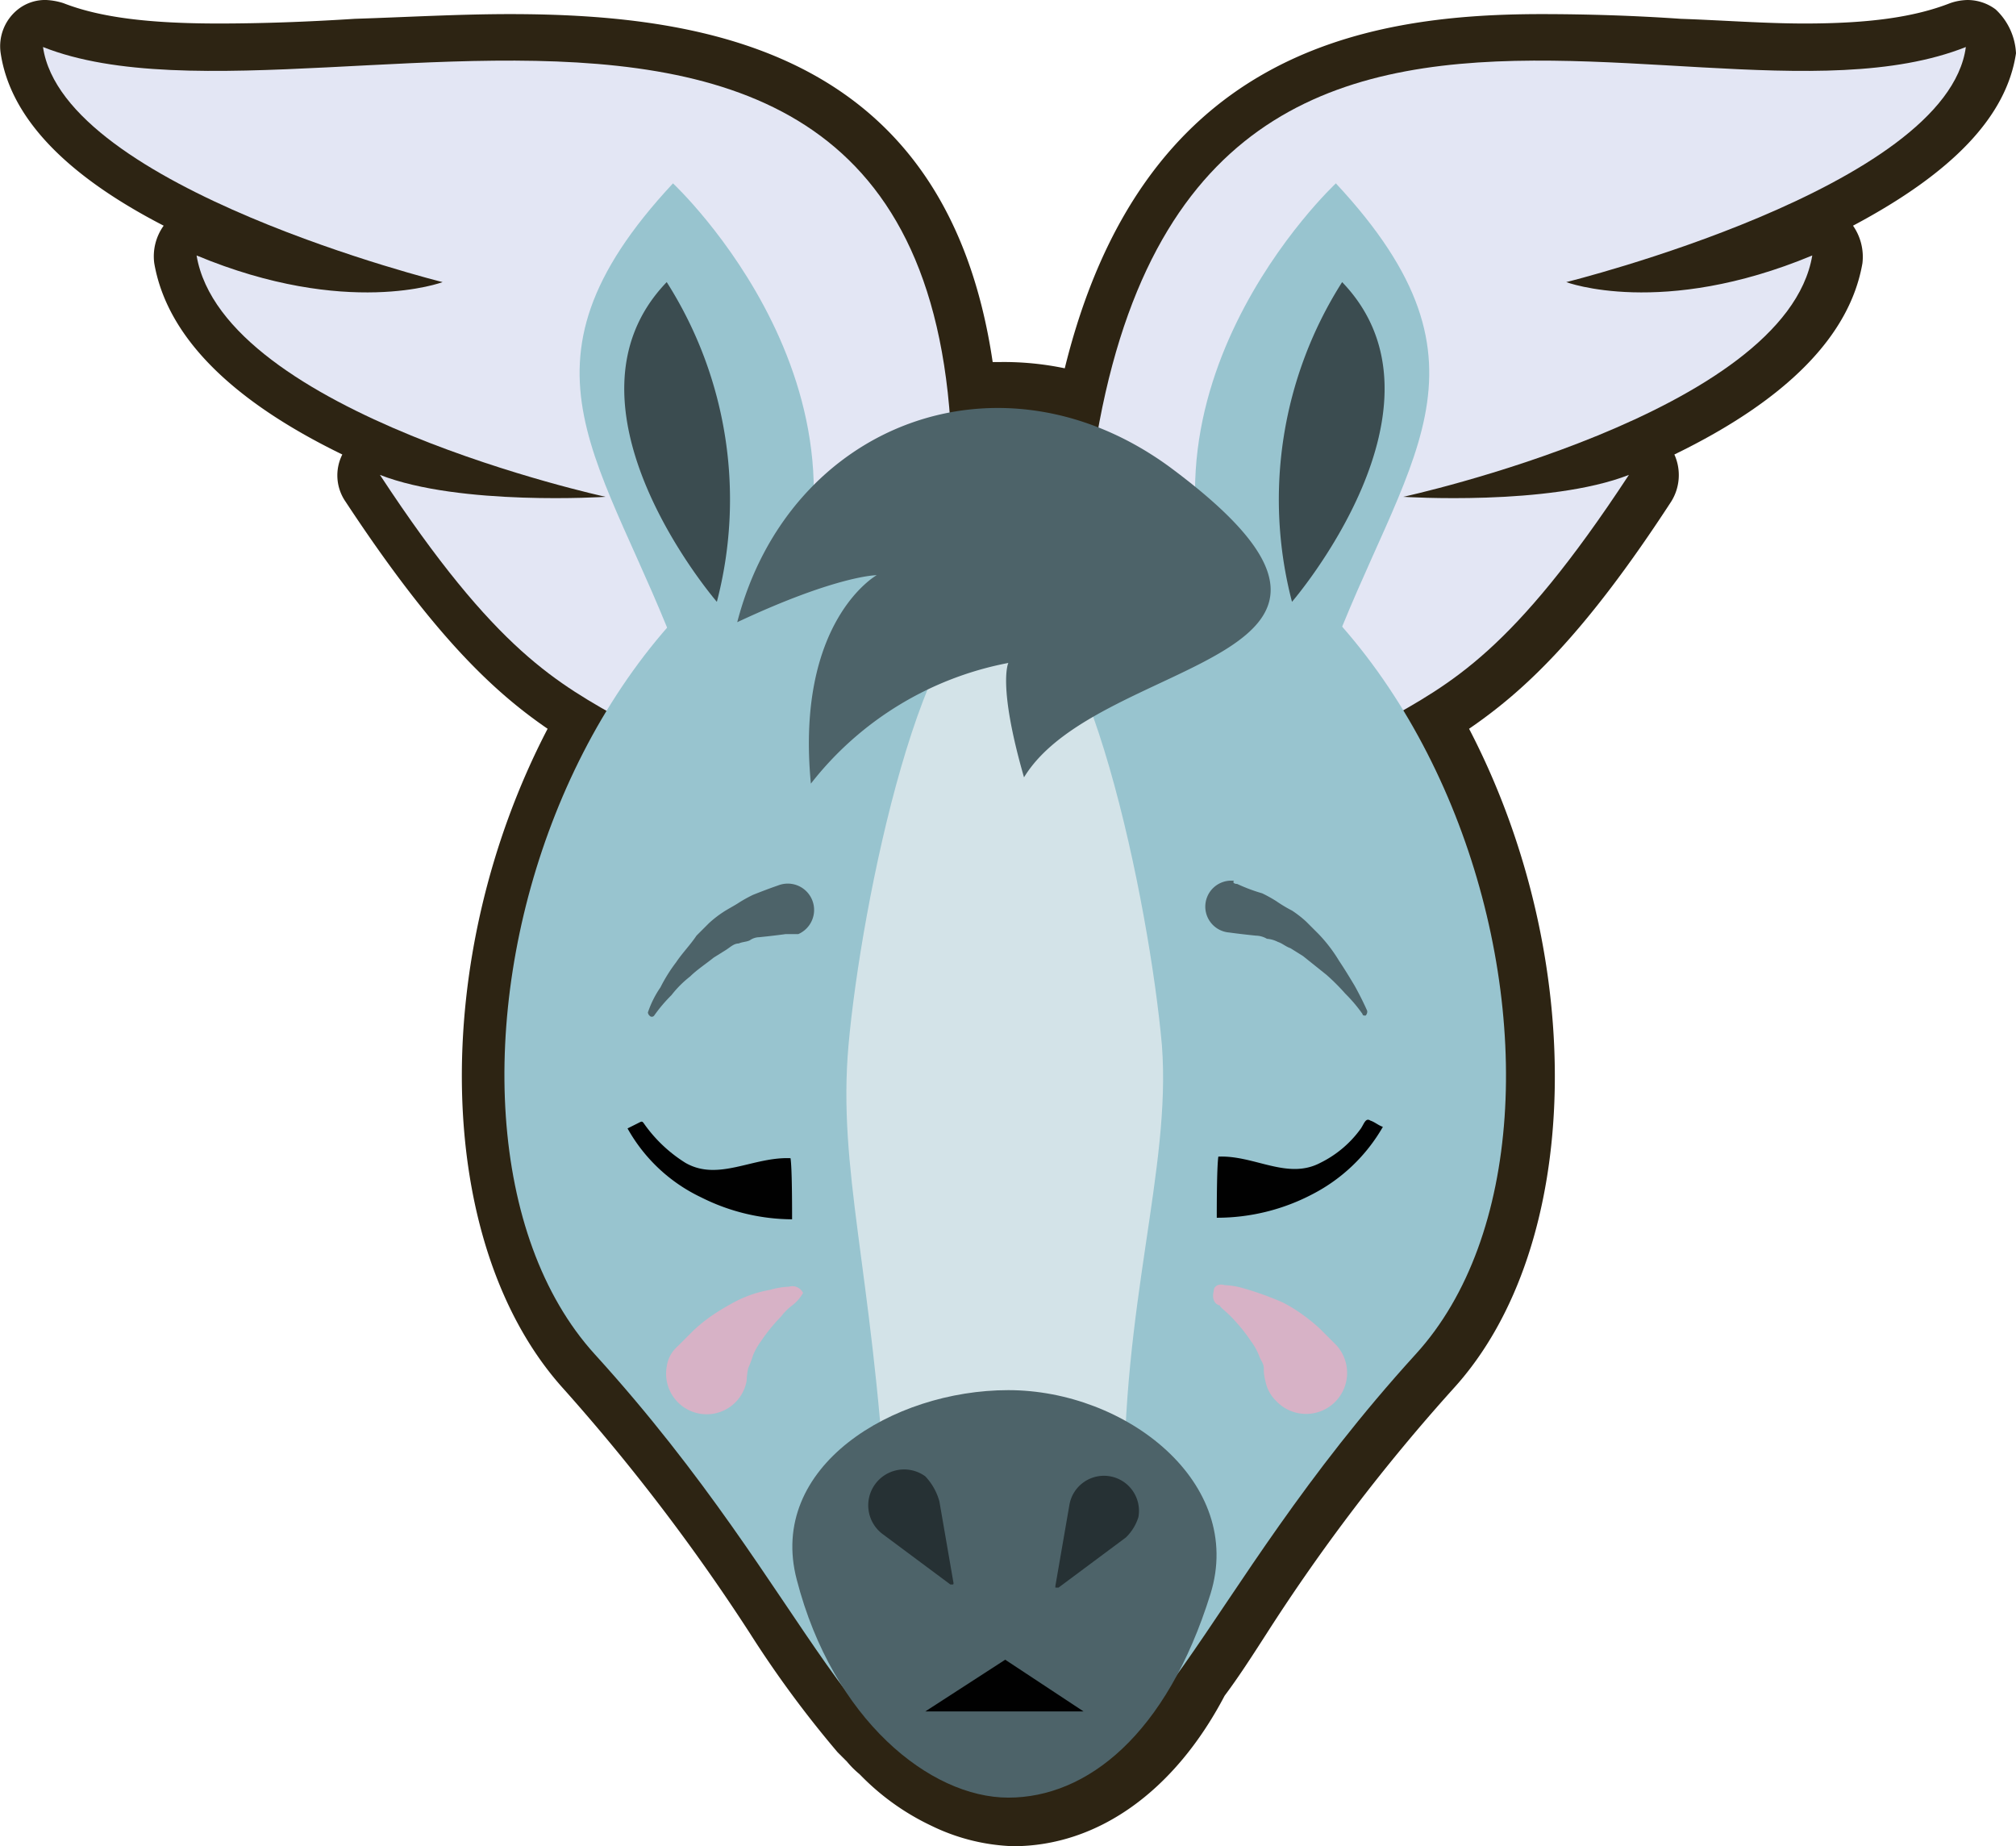 <svg id="Layer_1" data-name="Layer 1" xmlns="http://www.w3.org/2000/svg" viewBox="0 0 128.644 117.8">
  <title>Artboard 40</title>
  <g>
    <path d="M127.344.6a3,3,0,0,0-1.8-.6,3.6,3.6,0,0,0-1.1.2c-2.3.9-5.2,1.3-9.3,1.3-2.5,0-5.1-.2-7.9-.3-2.9-.2-5.9-.3-8.9-.3-11.7,0-25.5,2.7-30.4,22.6a19,19,0,0,0-4.1-.4h-.5C60.444,3.5,45.444.9,32.544.9c-3.3,0-6.7.2-9.9.3q-4.65.3-8.7.3c-4.5,0-7.6-.4-9.9-1.3a4.254,4.254,0,0,0-1.1-.2,2.792,2.792,0,0,0-1.8.6,3,3,0,0,0-1.1,2.8c.6,4,4,7.7,10.4,11a3.353,3.353,0,0,0-.6,2.4c.8,4.6,4.8,8.7,12,12.2a2.951,2.951,0,0,0,.2,3c5.6,8.5,9.4,12.1,12.9,14.5-7.6,14.6-7.3,32.9,1,42.1a127.406,127.406,0,0,1,11.9,15.6,68.456,68.456,0,0,0,5.6,7.6l.6.6a6.036,6.036,0,0,0,.8.8l.1.1a15.649,15.649,0,0,0,4.5,3.2,12.857,12.857,0,0,0,5.2,1.3c5.4,0,10.3-3.5,13.5-9.6.9-1.2,1.8-2.6,2.7-4a120.19,120.19,0,0,1,11.9-15.6c8.3-9.1,8.6-27.5,1-42.1,3.5-2.4,7.3-5.9,12.9-14.5a3.188,3.188,0,0,0,.2-3c7.2-3.5,11.2-7.6,12-12.2a3.478,3.478,0,0,0-.6-2.4c6.4-3.4,9.8-7,10.4-11A4.1,4.1,0,0,0,127.344.6Z" fill="#2d2413"/>
    <g>
      <g>
        <path d="M68.944,45.7c-1.6-60.1,38.1-35.4,56.5-42.7-1.2,9-25.5,15-25.5,15s6.1,2.3,15.7-1.7c-1.7,10.1-26.1,15.4-26.1,15.4s9.3.6,14.4-1.4c-14.9,22.7-15.5,7.7-34.4,34.9Z" fill="#e3e6f4"/>
        <path d="M59.244,45.7c10.7-60.1-38.1-35.4-56.5-42.7,1.3,9,25.5,15,25.5,15s-6.1,2.3-15.7-1.7c1.7,10.1,26.1,15.4,26.1,15.4s-9.3.6-14.4-1.4c14.9,22.7,15.5,7.7,34.4,34.9Z" fill="#e3e6f4"/>
      </g>
      <path d="M64.144,29.8c-28.6.1-39.8,41.6-26.2,56.6,14.2,15.6,16.5,27.8,26.2,28.1,9.7-.2,12-12.5,26.2-28.1C103.944,71.5,92.744,29.9,64.144,29.8Z" fill="#98c4cf"/>
      <g>
        <g>
          <path d="M78.744,41.4c-8.2-16,6.5-29.7,6.5-29.7,11,11.8,4.3,17.6-.5,30.6Z" fill="#98c4cf"/>
          <path d="M82.444,38.4a25.829,25.829,0,0,1,3.2-20.4C93.244,25.9,82.444,38.4,82.444,38.4Z" fill="#3b4c50"/>
        </g>
        <g>
          <path d="M49.444,41.4c8.2-16-6.5-29.7-6.5-29.7-11,11.8-4.3,17.6.5,30.6Z" fill="#98c4cf"/>
          <path d="M45.744,38.4a25.829,25.829,0,0,0-3.2-20.4C34.944,25.9,45.744,38.4,45.744,38.4Z" fill="#3b4c50"/>
        </g>
      </g>
      <path d="M64.144,38c-5.2,0-9.2,19.7-10,28.7-.7,7.9,1.5,14.3,2.4,29.1.3,4.5,4.7,3.9,7.6,3.9,2.8,0,7.6.6,7.6-3.9-.2-12.5,3-21.2,2.4-29.1C73.344,57.7,69.344,38,64.144,38Z" fill="#d3e3e8"/>
      <path d="M50.844,100.8c2.3,8.9,8.5,13.9,13.5,13.9s10.1-4,12.9-13c2.2-7.1-5.4-13-12.9-13C56.944,88.7,48.944,93.6,50.844,100.8Z" fill="#4d6369"/>
      <g>
        <path d="M59.944,95.8l.9,5.2c0,.1,0,.1-.1.1h-.1l-4.3-3.2a2.29,2.29,0,1,1,2.7-3.7A3.756,3.756,0,0,1,59.944,95.8Z" fill="#263134"/>
        <path d="M71.844,98.1l-4.3,3.2h-.2v-.1l.9-5.2a2.236,2.236,0,0,1,4.4.8A3.071,3.071,0,0,1,71.844,98.1Z" fill="#263134"/>
      </g>
      <path d="M65.344,49.6c-1.7-5.9-1-7.3-1-7.3a20.948,20.948,0,0,0-12.6,7.7c-1-10.4,4.2-13.3,4.2-13.3s-2.5,0-8.9,3c3.3-12.7,16.8-17.8,27.6-9.9C91.644,42.4,70.144,41.7,65.344,49.6Z" fill="#4d6369"/>
      <g>
        <path d="M50.544,77.8a13.046,13.046,0,0,1-5.8-1.4,10.557,10.557,0,0,1-4.7-4.4l.6-.3c.4-.2.3-.2.6.2a9.155,9.155,0,0,0,2.5,2.3c2.1,1.2,4.3-.4,6.7-.3C50.544,74.5,50.544,77,50.544,77.8Z" fill="#010101"/>
        <path d="M77.744,73.8c2.3-.1,4.4,1.5,6.5.4a6.965,6.965,0,0,0,2.6-2.2c.2-.3.3-.7.6-.5.3.1.5.3.8.4a10.984,10.984,0,0,1-4.5,4.3,13.1,13.1,0,0,1-6.1,1.5C77.644,77,77.644,74.5,77.744,73.8Z" fill="#010101"/>
      </g>
      <g>
        <path d="M50.144,59.6s-.7.1-1.7.2a1.072,1.072,0,0,0-.6.2c-.2.1-.5.1-.7.2-.3,0-.5.2-.8.4l-.8.5c-.5.4-1.1.8-1.5,1.2a6.789,6.789,0,0,0-1.2,1.2,9.559,9.559,0,0,0-1.1,1.3.188.188,0,0,1-.3,0,.31.31,0,0,1-.1-.2,6.376,6.376,0,0,1,.8-1.6,10.134,10.134,0,0,1,1-1.6c.4-.6.9-1.1,1.3-1.7l.8-.8a7.053,7.053,0,0,1,.9-.7c.3-.2.7-.4,1-.6a9.015,9.015,0,0,1,.9-.5c1-.4,1.6-.6,1.6-.6a1.681,1.681,0,0,1,1.3,3.1Z" fill="#4d6369"/>
        <path d="M78.944,56.4a10.974,10.974,0,0,0,1.6.6,9.029,9.029,0,0,1,.9.5,8.8,8.8,0,0,0,1,.6,7.053,7.053,0,0,1,.9.7l.8.8a9.624,9.624,0,0,1,1.3,1.7c.4.6.7,1.1,1,1.6.5.9.8,1.6.8,1.6a.368.368,0,0,1-.1.3c-.1,0-.2,0-.2-.1a9.568,9.568,0,0,0-1.1-1.3,13.579,13.579,0,0,0-1.2-1.2l-1.5-1.2-.8-.5c-.3-.1-.5-.3-.8-.4a1.854,1.854,0,0,0-.7-.2,1.445,1.445,0,0,0-.7-.2c-1-.1-1.7-.2-1.7-.2a1.657,1.657,0,1,1,.3-3.3C78.644,56.3,78.744,56.4,78.944,56.4Z" fill="#4d6369"/>
      </g>
      <polygon points="59.044 109.2 64.144 105.9 69.144 109.2 59.044 109.2" fill="#010101"/>
      <g>
        <path d="M78.144,82a4.832,4.832,0,0,1,1.2.2,19.455,19.455,0,0,1,2.5.9,9.121,9.121,0,0,1,1.3.8,10.617,10.617,0,0,1,1.1.9l1,1a2.617,2.617,0,1,1-3.8,3.6,2.389,2.389,0,0,1-.7-1.3,2.769,2.769,0,0,1-.1-.8c0-.3-.2-.5-.3-.8a4.054,4.054,0,0,0-.5-.9,11.223,11.223,0,0,0-1.3-1.6c-.4-.4-.7-.6-.7-.7-.4-.1-.5-.5-.4-.9C77.444,82,77.844,81.9,78.144,82Z" fill="#d7b2c6"/>
        <path d="M50.544,83.3a3.563,3.563,0,0,0-.7.7,11.223,11.223,0,0,0-1.3,1.6,4.054,4.054,0,0,0-.5.9,6.87,6.87,0,0,1-.3.8,4.532,4.532,0,0,0-.1.8,2.589,2.589,0,0,1-5.1-.9,2.092,2.092,0,0,1,.7-1.3l1-1a10.63,10.63,0,0,1,1.1-.9,14.808,14.808,0,0,1,1.3-.8,7.621,7.621,0,0,1,2.5-.9,4.832,4.832,0,0,1,1.2-.2.751.751,0,0,1,.9.4A2.693,2.693,0,0,1,50.544,83.3Z" fill="#d7b2c6"/>
      </g>
    </g>
  </g>
</svg>
